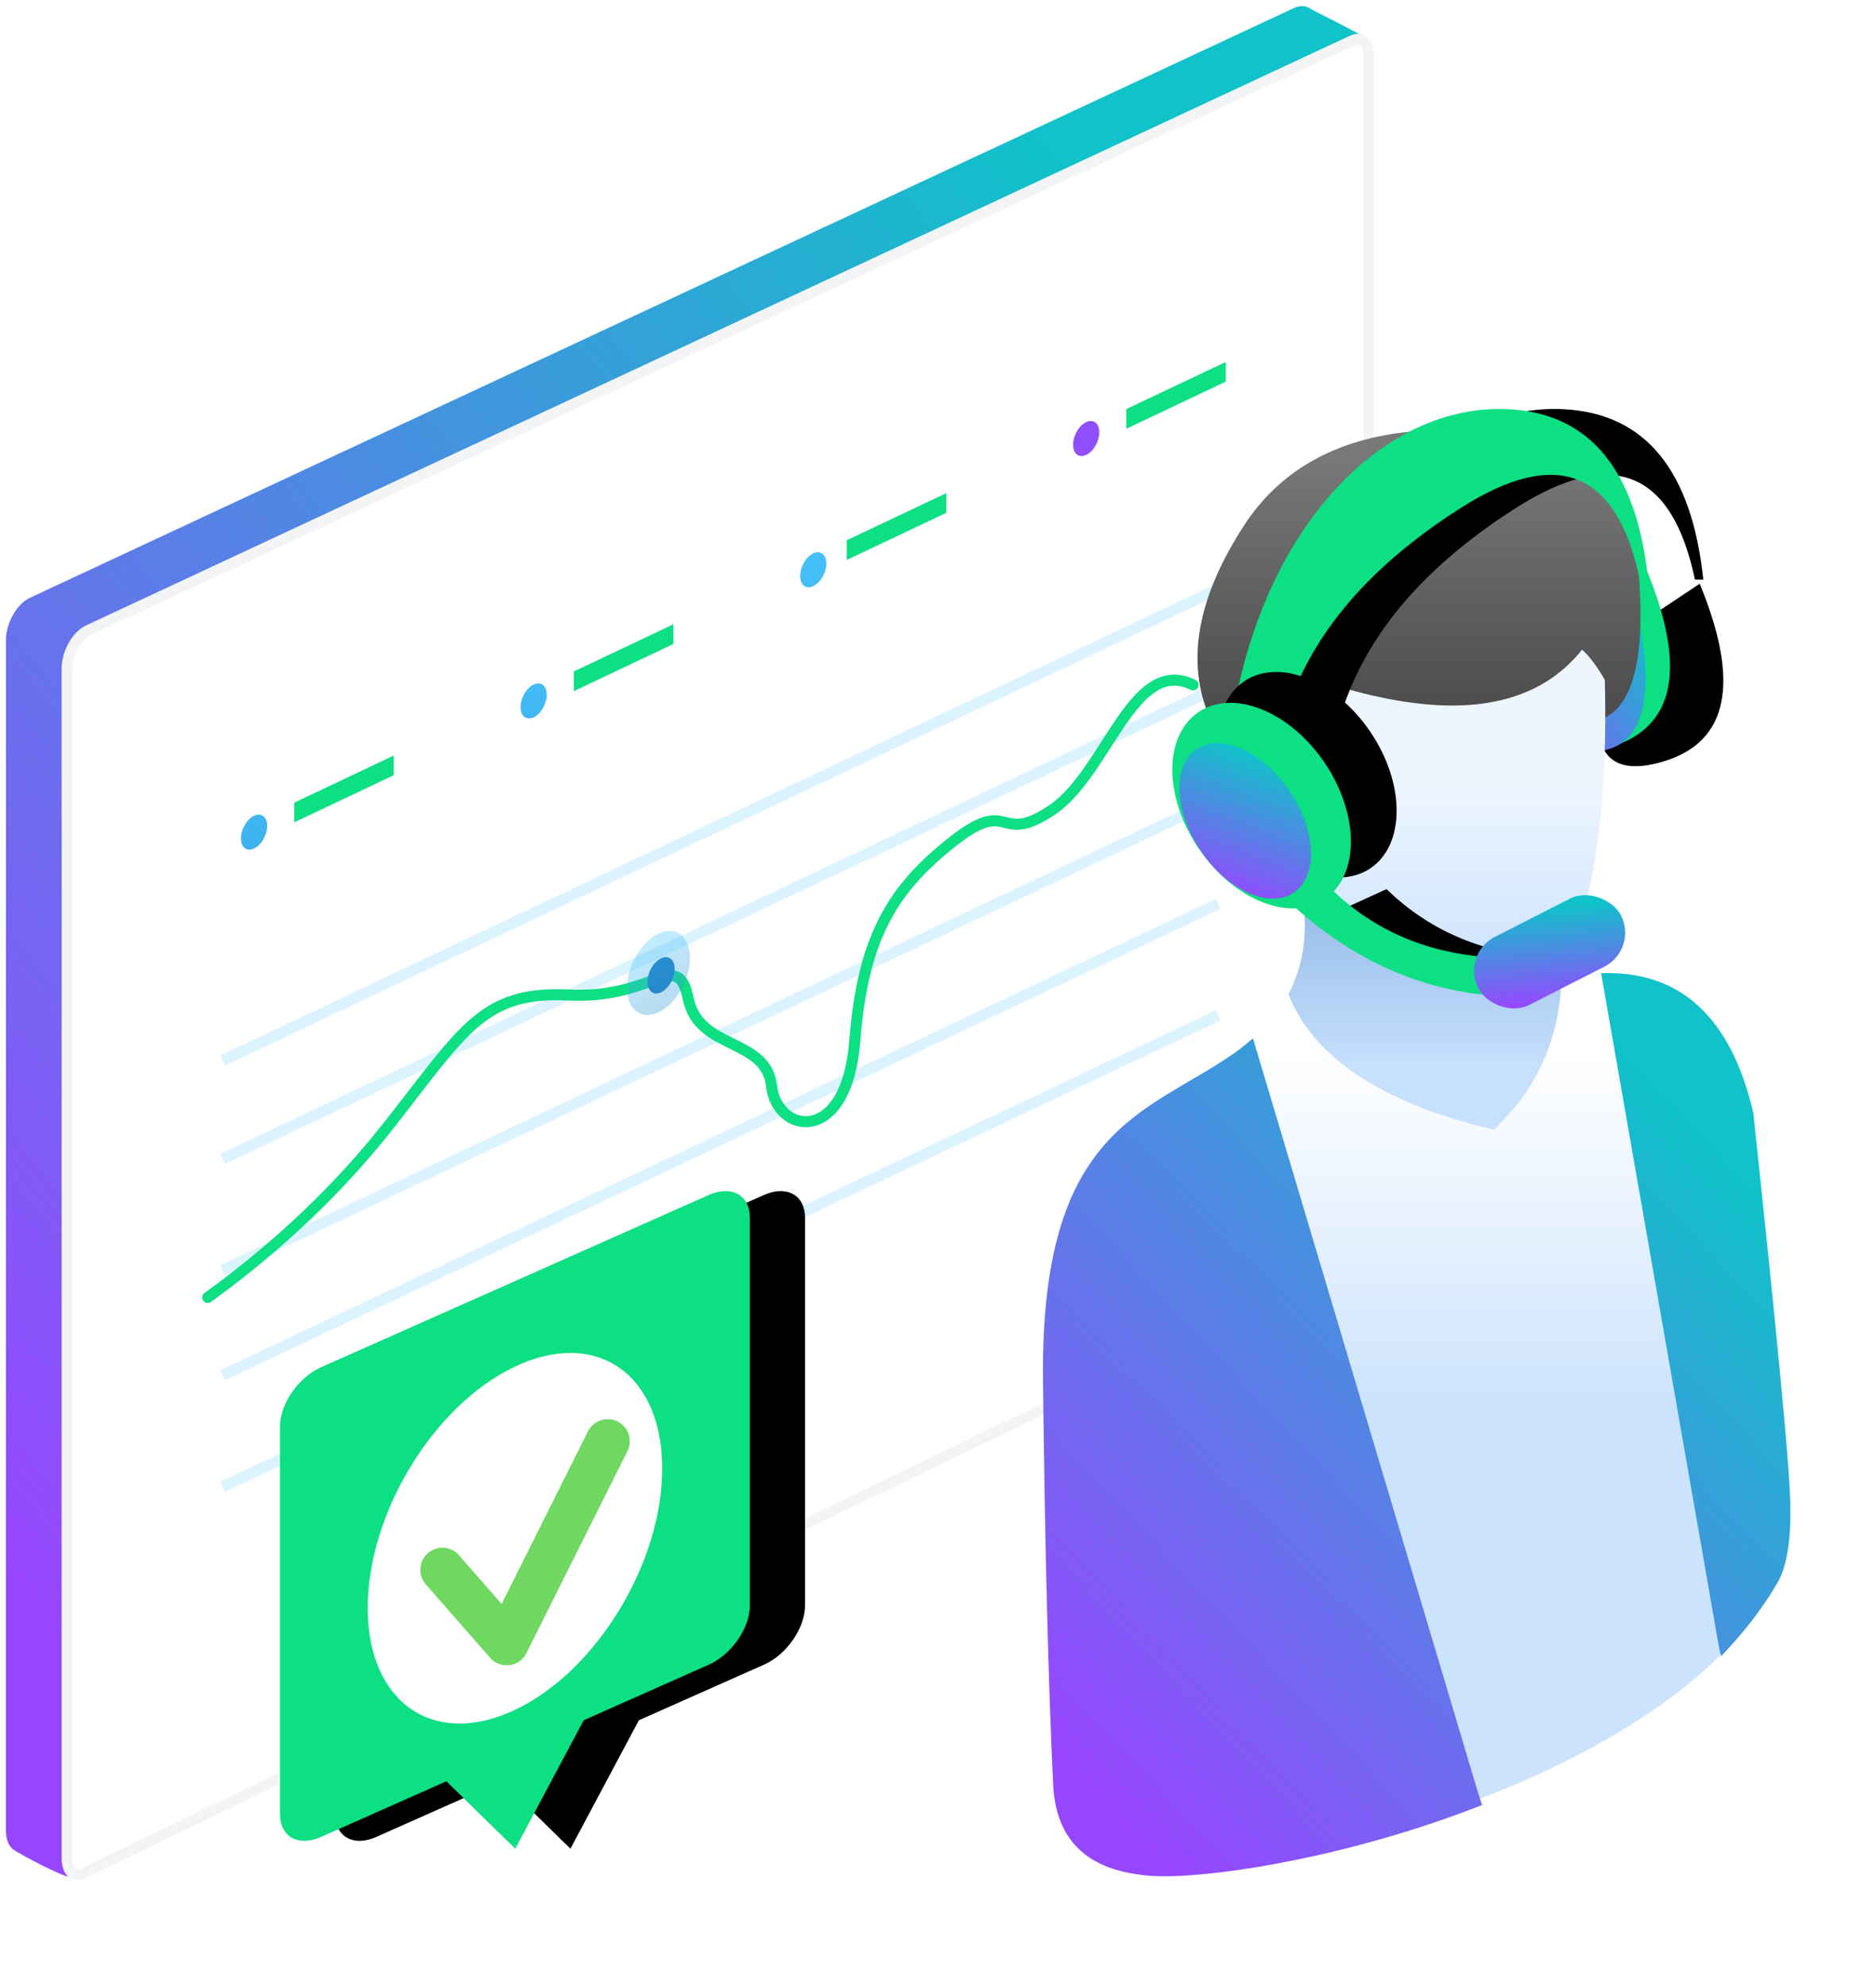 <svg xmlns="http://www.w3.org/2000/svg" xmlns:xlink="http://www.w3.org/1999/xlink" width="170" height="180" viewBox="0 0 170 180">
    <defs>
        <linearGradient id="a" x1="82.57%" x2="10.998%" y1="12.148%" y2="93.287%">
            <stop offset="0%" stop-color="#0FC3C9"/>
            <stop offset="100%" stop-color="#9746FF"/>
        </linearGradient>
        <path id="b" d="M7.782 56.704l114.54-53.447c1.2-.552 2.174.238 2.174 1.764v105.956c0 1.526-.973 3.228-2.175 3.8L7.781 170.204c-1.2.59-2.174-.192-2.174-1.747V60.55c0-1.555.973-3.276 2.175-3.845z"/>
        <linearGradient id="c" x1="50%" x2="91.508%" y1="12.697%" y2="109.345%">
            <stop offset="0%" stop-color="#48C7FF"/>
            <stop offset="100%" stop-color="#1F7DC2"/>
        </linearGradient>
        <path id="e" d="M27.993 47.993l11.344-5.041c2.05-.911 3.712-3.311 3.712-5.361V2.444c0-2.05-1.662-2.973-3.712-2.062l-35.15 15.62c-2.05.91-3.712 3.311-3.712 5.36V56.51c0 2.05 1.661 2.973 3.711 2.062l11.361-5.049 6.243 6.112 6.203-11.642z"/>
        <filter id="d" width="210.4%" height="178.9%" x="-43.5%" y="-39.4%" filterUnits="objectBoundingBox">
            <feOffset dx="5" in="SourceAlpha" result="shadowOffsetOuter1"/>
            <feGaussianBlur in="shadowOffsetOuter1" result="shadowBlurOuter1" stdDeviation="7"/>
            <feColorMatrix in="shadowBlurOuter1" values="0 0 0 0 0.035 0 0 0 0 0.506 0 0 0 0 0.745 0 0 0 0.2 0"/>
        </filter>
        <path id="g" d="M3.771 7.132L10.043 0c5.89 7.7 6.228 13.167 1.011 16.4-5.216 3.233-7.643.143-7.283-9.268z"/>
        <filter id="f" width="527.6%" height="366.4%" x="-168.3%" y="-133.2%" filterUnits="objectBoundingBox">
            <feOffset dx="5" in="SourceAlpha" result="shadowOffsetOuter1"/>
            <feGaussianBlur in="shadowOffsetOuter1" result="shadowBlurOuter1" stdDeviation="7"/>
            <feColorMatrix in="shadowBlurOuter1" values="0 0 0 0 0.035 0 0 0 0 0.506 0 0 0 0 0.745 0 0 0 0.2 0"/>
        </filter>
        <linearGradient id="h" x1="72.259%" x2="72.259%" y1="7.403%" y2="91.969%">
            <stop offset="0%" stop-color="#787878"/>
            <stop offset="100%" stop-color="#2D2D2D"/>
        </linearGradient>
        <linearGradient id="i" x1="52.418%" x2="52.418%" y1="11.298%" y2="28.951%">
            <stop offset="0%" stop-color="#EDF5FF"/>
            <stop offset="100%" stop-color="#C6E0FD"/>
        </linearGradient>
        <linearGradient id="j" x1="54.62%" x2="54.62%" y1="-5.369%" y2="17.793%">
            <stop offset="0%" stop-color="#83AEDF"/>
            <stop offset="100%" stop-color="#C6E0FD"/>
        </linearGradient>
        <linearGradient id="k" x1="57.857%" x2="57.857%" y1="9.272%" y2="48.214%">
            <stop offset="0%" stop-color="#FFF"/>
            <stop offset="100%" stop-color="#CCE3FD"/>
        </linearGradient>
        <path id="m" d="M22.211 28.725c1.996-7.578 7.37-14.157 16.123-19.737 8.754-5.58 14.17-3.42 16.247 6.479h.76C54.294 5.577 50.1.429 42.755.025 31.738-.582 21.016 10.035 17.89 26.752l4.32 1.973z"/>
        <filter id="l" width="225.5%" height="263.6%" x="-49.4%" y="-81.8%" filterUnits="objectBoundingBox">
            <feOffset dx="5" in="SourceAlpha" result="shadowOffsetOuter1"/>
            <feGaussianBlur in="shadowOffsetOuter1" result="shadowBlurOuter1" stdDeviation="7"/>
            <feColorMatrix in="shadowBlurOuter1" values="0 0 0 0 0.035 0 0 0 0 0.506 0 0 0 0 0.745 0 0 0 0.2 0"/>
        </filter>
        <path id="o" d="M26.632 43.517c3.745 3.633 8.371 5.682 13.878 6.147l-.147 3.421c-6.28-.703-11.99-3.374-17.13-8.014l3.4-1.554z"/>
        <filter id="n" width="372%" height="591.2%" x="-107.1%" y="-245.6%" filterUnits="objectBoundingBox">
            <feOffset dx="5" in="SourceAlpha" result="shadowOffsetOuter1"/>
            <feGaussianBlur in="shadowOffsetOuter1" result="shadowBlurOuter1" stdDeviation="7"/>
            <feColorMatrix in="shadowBlurOuter1" values="0 0 0 0 0.035 0 0 0 0 0.506 0 0 0 0 0.745 0 0 0 0.2 0"/>
        </filter>
        <ellipse id="q" cx="20.315" cy="35.947" rx="6.905" ry="10.222"/>
        <filter id="p" width="440.4%" height="329.9%" x="-134%" y="-114.9%" filterUnits="objectBoundingBox">
            <feOffset dx="5" in="SourceAlpha" result="shadowOffsetOuter1"/>
            <feGaussianBlur in="shadowOffsetOuter1" result="shadowBlurOuter1" stdDeviation="7"/>
            <feColorMatrix in="shadowBlurOuter1" values="0 0 0 0 0.035 0 0 0 0 0.506 0 0 0 0 0.745 0 0 0 0.2 0"/>
        </filter>
    </defs>
    <g fill="none" fill-rule="evenodd">
        <path fill="url(#a)" d="M2.714 54.177L117.254.73c.558-.257 1.067-.224 1.453.039.232.159 2.655 1.34 4.903 2.543 1.356.726-.038 35.772-4.181 105.138 0 1.526-.974 3.228-2.175 3.8L6.757 170.159c-.584.286-5.157-2.233-5.548-2.526-.413-.31-.67-.904-.67-1.703V58.022c0-1.555.974-3.276 2.175-3.845z"/>
        <g>
            <use fill="#FFF" xlink:href="#b"/>
            <path stroke="#F3F4F6" stroke-width=".96" d="M7.986 57.138c-1.024.486-1.9 2.034-1.9 3.411v107.907c0 1.227.632 1.735 1.486 1.315l114.543-55.426c1.026-.49 1.901-2.02 1.901-3.368V5.02c0-1.202-.64-1.721-1.492-1.33L7.986 57.139z"/>
        </g>
        <path fill="#FFF" d="M16.022 70.747l98.672-46.734c.786-.372 1.423.124 1.423 1.11v72.51c0 .985-.637 2.085-1.423 2.458l-98.672 46.733c-.786.372-1.423-.124-1.423-1.109V73.204c0-.985.637-2.085 1.423-2.457z"/>
        <path fill="#0DDF83" d="M26.663 72.747l9.014-4.27v1.784l-9.014 4.269zM51.999 60.856l9.013-4.269v1.783L52 62.639zM76.731 48.965l9.014-4.269v1.783l-9.014 4.27zM102.067 37.074l9.013-4.269v1.784l-9.013 4.268z"/>
        <path stroke="#47C4FD" stroke-linecap="square" d="M20.631 114.92l89.294-42.293M20.631 104.815l89.294-42.292M20.631 95.9l89.294-42.292M20.631 124.429l89.294-42.292M20.631 134.533l89.294-42.292" opacity=".2"/>
        <path stroke="#0DDF83" stroke-linecap="round" stroke-linejoin="round" d="M18.821 117.595c6.407-4.64 11.882-9.848 16.424-15.623 6.812-8.662 8.515-12.176 16.301-11.791 7.786.385 9.854-4.324 10.827.356.974 4.68 7.056 3.5 7.543 7.89.486 4.389 6.812 5.434 7.542-4.072.73-9.507 3.528-13.866 8.881-18.085 5.353-4.22 4.015.49 9.002-2.867 4.988-3.357 7.3-14.02 12.774-11.326"/>
        <path fill="url(#c)" d="M45.671 67.917c1.572-.744 2.846-2.944 2.846-4.914 0-1.97-1.274-2.963-2.846-2.218-1.572.744-2.846 2.945-2.846 4.914 0 1.97 1.274 2.963 2.846 2.218z" opacity=".34" transform="translate(14 23.832)"/>
        <path fill="url(#c)" d="M45.905 66.104c.68-.322 1.23-1.272 1.23-2.124 0-.85-.55-1.28-1.23-.958-.68.322-1.23 1.273-1.23 2.124 0 .85.55 1.28 1.23.958zM9.023 53.071c.655-.31 1.186-1.227 1.186-2.047 0-.821-.53-1.235-1.186-.925-.655.31-1.185 1.227-1.185 2.048 0 .82.53 1.234 1.185.924zM34.36 41.18c.654-.31 1.185-1.227 1.185-2.047 0-.82-.53-1.235-1.186-.924-.655.31-1.186 1.227-1.186 2.047 0 .82.531 1.235 1.186.924zM59.695 29.29c.655-.31 1.186-1.227 1.186-2.048 0-.82-.531-1.234-1.186-.924-.655.31-1.186 1.227-1.186 2.047 0 .821.53 1.235 1.186.925z" transform="translate(14 23.832)"/>
        <path fill="#8E4EFB" d="M98.427 41.231c.655-.31 1.186-1.227 1.186-2.047 0-.821-.53-1.235-1.186-.925-.655.31-1.186 1.227-1.186 2.048 0 .82.531 1.234 1.186.924z"/>
        <g>
            <g transform="translate(24.902 107.918)">
                <use fill="#000" filter="url(#d)" xlink:href="#e"/>
                <use fill="#0DDF83" xlink:href="#e"/>
            </g>
            <path fill="#FFF" d="M46.664 154.972c7.37-3.488 13.344-13.28 13.344-21.873 0-8.592-5.975-12.73-13.344-9.241-7.37 3.488-13.344 13.28-13.344 21.873 0 8.592 5.974 12.73 13.344 9.241z"/>
            <path stroke="#6ED860" stroke-linecap="round" stroke-linejoin="round" stroke-width="4" d="M40.088 142.274l5.826 6.658 9.155-18.309"/>
        </g>
        <g>
            <g transform="translate(94.011 37.066)">
                <g transform="rotate(15 -22.628 178.708)">
                    <use fill="#000" filter="url(#f)" xlink:href="#g"/>
                    <use fill="#0DDF83" xlink:href="#g"/>
                </g>
                <path fill="url(#a)" d="M9.806 3.072c4.681 8.836 4.174 13.644-1.52 14.422-5.696.779-8.423-2.888-8.182-11l9.702-3.422z" transform="rotate(15 -22.628 178.708)"/>
                <path fill="url(#h)" d="M15.442 27.58c-1.96-5.015-.846-10.72 3.343-17.117C25.068.868 37.167 1.12 44.937 2.86c5.18 1.161 8.366 5.133 9.557 11.917.602 7.667-.482 12.092-3.25 13.275-4.14 7.796-8.502 14.253-13.089 19.372l-12.561-1.93c-5.474-4.598-8.211-7.235-8.211-7.912 0-.677-.647-4.011-1.941-10.003z"/>
                <path fill="url(#i)" d="M23.882 43.344c1.231 6.362-.796 11.383-6.083 15.065C9.87 63.93 4.296 64.566 4.557 87.535c.174 15.313.54 29.088 1.1 41.326.297 2.935 2.305 4.308 6.023 4.118 5.578-.285 43.493-6.644 55.21-26.324 1.019-1.535 1.456-4.205 1.31-8.01-.145-3.805-1.258-15.431-3.338-34.88-2.035-8.668-6.63-12.877-13.784-12.627a9.033 9.033 0 0 1-3.587-.231c2.914-5.883 4.222-14.67 3.922-26.36-.753-1.29-1.442-2.2-2.066-2.728-4.254 5.331-11.587 6.448-22 3.35-.436 3.794-1.181 6.483-2.234 8.068 1.047 2.014 1.494 4.047 1.343 6.1-.151 2.052-1.01 3.388-2.574 4.007z"/>
                <path fill="url(#j)" d="M23.882 43.344c1.231 6.362-.796 11.383-6.083 15.065C9.87 63.93 4.296 64.566 4.557 87.535c.174 15.313.54 29.088 1.1 41.326.297 2.935 2.305 4.308 6.023 4.118 5.578-.285 43.493-6.644 55.21-26.324 1.019-1.535 1.456-4.205 1.31-8.01-.145-3.805-1.258-15.431-3.338-34.88-2.035-8.668-6.63-12.877-13.784-12.627a9.033 9.033 0 0 1-3.587-.231c-4.458 4.534-12.328 2.013-23.61-7.563z"/>
                <path fill="url(#k)" d="M22.75 53.035c-1.814 2.547-3.464 4.338-4.95 5.374C9.87 63.93 4.295 64.566 4.556 87.535c.174 15.313.54 29.088 1.1 41.326.297 2.935 2.305 4.308 6.023 4.118 5.578-.285 43.493-6.644 55.21-26.324 1.019-1.535 1.456-4.205 1.31-8.01-.145-3.805-1.258-15.431-3.338-34.88-2.035-8.668-6.63-12.877-13.784-12.627a9.033 9.033 0 0 1-3.587-.231c0 5.795-2.049 10.599-6.146 14.413-10.136-2.413-16.334-6.508-18.596-12.285z"/>
                <path fill="url(#a)" d="M39.936 125.445L19.534 57.05c-.74.616-1.319 1.07-1.735 1.359C9.87 63.93.244 65.069.505 88.039c.173 15.312.483 27.595.929 36.847.344 5.395 3.76 8.093 10.246 8.093 5.121 0 16.899-1.84 28.616-6.453l-.36-1.08zm21.84-13.137l-10.698-61.17c7.154-.25 11.749 3.96 13.784 12.628 2.08 19.448 3.193 31.074 3.338 34.88.146 3.804-.291 6.474-1.31 8.01-1.368 2.298-3.037 4.419-4.934 6.372l-.18-.72z"/>
                <use fill="#000" filter="url(#l)" xlink:href="#m"/>
                <use fill="#0DDF83" xlink:href="#m"/>
                <use fill="#000" filter="url(#n)" xlink:href="#o"/>
                <use fill="#0DDF83" xlink:href="#o"/>
                <rect width="14.524" height="6.912" x="39.148" y="45.74" fill="url(#a)" rx="3.456" transform="rotate(-27 46.41 49.196)"/>
                <g transform="rotate(-34 20.315 35.947)">
                    <use fill="#000" filter="url(#p)" xlink:href="#q"/>
                    <use fill="#0DDF83" xlink:href="#q"/>
                </g>
                <ellipse cx="18.826" cy="37.332" fill="url(#a)" rx="4.852" ry="7.85" transform="rotate(-34 18.826 37.332)"/>
            </g>
        </g>
    </g>
</svg>
